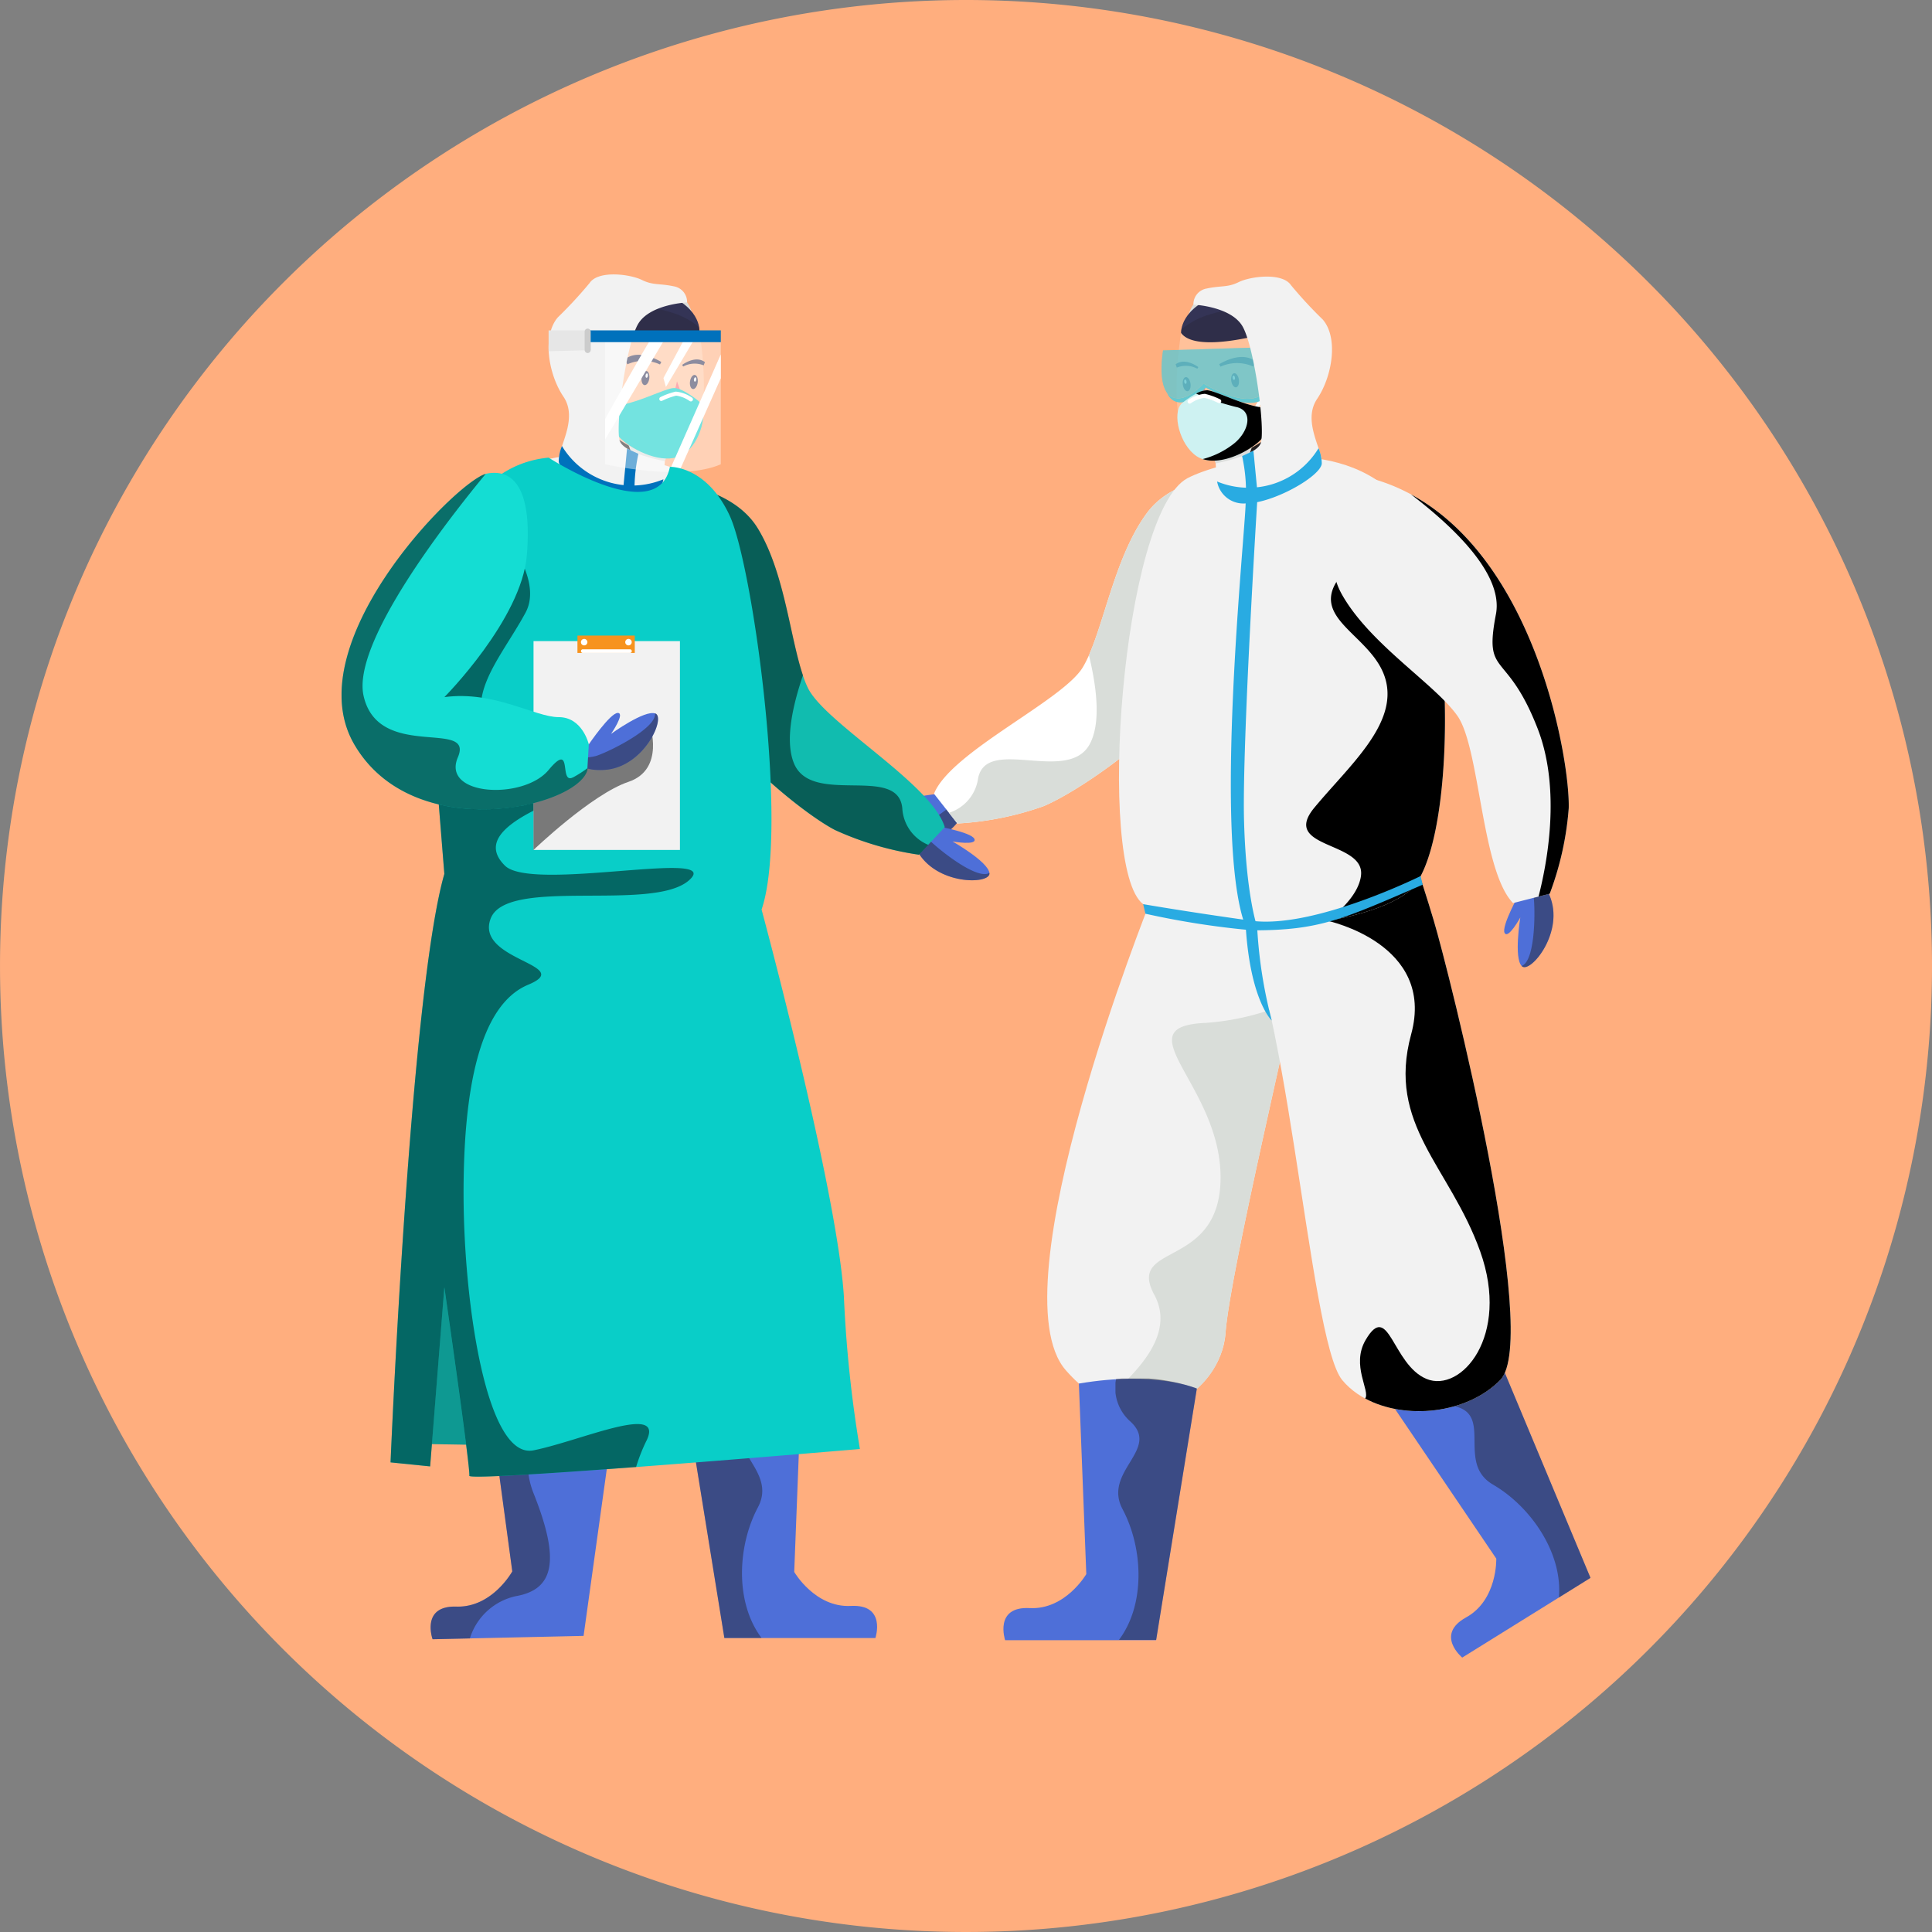 <svg xmlns="http://www.w3.org/2000/svg" xmlns:xlink="http://www.w3.org/1999/xlink" width="169" height="169" viewBox="0 0 169 169">
  <rect x="0" y="0" width="169" height="169" fill="#808080" stroke="none"/>
  <defs>
    <clipPath id="clip-path">
      <rect id="Rectángulo_379561" data-name="Rectángulo 379561" width="109.254" height="120.992" fill="none"/>
    </clipPath>
    <clipPath id="clip-path-3">
      <rect id="Rectángulo_379530" data-name="Rectángulo 379530" width="15.023" height="22.28" fill="none"/>
    </clipPath>
    <clipPath id="clip-path-4">
      <rect id="Rectángulo_379531" data-name="Rectángulo 379531" width="7.118" height="22.86" fill="none"/>
    </clipPath>
    <clipPath id="clip-path-5">
      <rect id="Rectángulo_379532" data-name="Rectángulo 379532" width="16.03" height="49.577" fill="none"/>
    </clipPath>
    <clipPath id="clip-path-6">
      <rect id="Rectángulo_379533" data-name="Rectángulo 379533" width="7.171" height="4.78" fill="none"/>
    </clipPath>
    <clipPath id="clip-path-7">
      <rect id="Rectángulo_379534" data-name="Rectángulo 379534" width="4.068" height="4.711" fill="none"/>
    </clipPath>
    <clipPath id="clip-path-8">
      <rect id="Rectángulo_379535" data-name="Rectángulo 379535" width="2.785" height="7.991" fill="none"/>
    </clipPath>
    <clipPath id="clip-path-9">
      <rect id="Rectángulo_379537" data-name="Rectángulo 379537" width="10.621" height="9.055" fill="none"/>
    </clipPath>
    <clipPath id="clip-path-10">
      <path id="Trazado_826813" data-name="Trazado 826813" d="M226.531,12.622l-.608-1.232a1.646,1.646,0,0,1,.025-.319,6.928,6.928,0,0,1,2.55-1.325c3.863-1.2,6.942-.07,7.744,3.5a10.473,10.473,0,0,1,0,5.016c-.02.01-.039.034-.06.044-1.065.473-4.889-4.809-4.889-4.809Z" transform="translate(-225.922 -9.286)" fill="none"/>
    </clipPath>
    <radialGradient id="radial-gradient" cx="0.512" cy="0.549" r="0.387" gradientTransform="translate(-10.818 18.754) rotate(180) scale(0.972 1)" gradientUnits="objectBoundingBox">
      <stop offset="0" stop-color="#151112"/>
      <stop offset="0.574" stop-color="#151112"/>
      <stop offset="0.798" stop-color="#151112"/>
      <stop offset="1" stop-color="#151112"/>
    </radialGradient>
    <clipPath id="clip-path-11">
      <rect id="Rectángulo_379538" data-name="Rectángulo 379538" width="9.683" height="4.517" fill="none"/>
    </clipPath>
    <clipPath id="clip-path-13">
      <rect id="Rectángulo_379540" data-name="Rectángulo 379540" width="6.467" height="6.16" fill="none"/>
    </clipPath>
    <clipPath id="clip-path-14">
      <rect id="Rectángulo_379541" data-name="Rectángulo 379541" width="12.139" height="35.238" fill="none"/>
    </clipPath>
    <clipPath id="clip-path-15">
      <rect id="Rectángulo_379542" data-name="Rectángulo 379542" width="13.786" height="35.172" fill="none"/>
    </clipPath>
    <clipPath id="clip-path-16">
      <rect id="Rectángulo_379543" data-name="Rectángulo 379543" width="11.302" height="23.131" fill="none"/>
    </clipPath>
    <clipPath id="clip-path-18">
      <rect id="Rectángulo_379545" data-name="Rectángulo 379545" width="15.601" height="49.78" fill="none"/>
    </clipPath>
    <clipPath id="clip-path-19">
      <rect id="Rectángulo_379546" data-name="Rectángulo 379546" width="6.861" height="5.21" fill="none"/>
    </clipPath>
    <clipPath id="clip-path-20">
      <rect id="Rectángulo_379547" data-name="Rectángulo 379547" width="25.512" height="32.732" fill="none"/>
    </clipPath>
    <clipPath id="clip-path-21">
      <rect id="Rectángulo_379548" data-name="Rectángulo 379548" width="4.069" height="4.711" fill="none"/>
    </clipPath>
    <clipPath id="clip-path-23">
      <path id="Trazado_826856" data-name="Trazado 826856" d="M73.645,12.03l.608-1.232a1.642,1.642,0,0,0-.025-.318,6.928,6.928,0,0,0-2.55-1.325c-3.863-1.2-6.942-.07-7.744,3.5a10.471,10.471,0,0,0,0,5.015c.02.011.039.034.06.044,1.065.473,4.889-4.809,4.889-4.809Z" transform="translate(-63.633 -8.693)" fill="none"/>
    </clipPath>
    <radialGradient id="radial-gradient-2" cx="0.451" cy="0.488" r="0.376" gradientTransform="matrix(0, 1, 1.029, 0, -10.933, 10.667)" xlink:href="#radial-gradient"/>
    <clipPath id="clip-path-25">
      <rect id="Rectángulo_379552" data-name="Rectángulo 379552" width="10.122" height="11.88" fill="none"/>
    </clipPath>
    <clipPath id="clip-path-26">
      <rect id="Rectángulo_379554" data-name="Rectángulo 379554" width="26.508" height="85.514" fill="none"/>
    </clipPath>
    <clipPath id="clip-path-27">
      <rect id="Rectángulo_379556" data-name="Rectángulo 379556" width="10.454" height="10.985" fill="none"/>
    </clipPath>
    <clipPath id="clip-path-28">
      <rect id="Rectángulo_379557" data-name="Rectángulo 379557" width="7.048" height="4.954" fill="none"/>
    </clipPath>
    <clipPath id="clip-path-29">
      <rect id="Rectángulo_379558" data-name="Rectángulo 379558" width="21.514" height="29.35" fill="none"/>
    </clipPath>
  </defs>
  <g id="Grupo_1075659" data-name="Grupo 1075659" transform="translate(-1132 -772.993)">
    <g id="Grupo_1075573" data-name="Grupo 1075573" transform="translate(413 -2104.531)">
      <g id="Grupo_1073327" data-name="Grupo 1073327" transform="translate(334 819.524)">
        <g id="Grupo_159182" data-name="Grupo 159182" transform="translate(385.001 2058)">
          <path id="Unión_12" data-name="Unión 12" d="M84.5,0A84.5,84.5,0,1,1,0,84.5,84.5,84.5,0,0,1,84.5,0Z" transform="translate(0 0)" fill="#ffae7e"/>
        </g>
      </g>
    </g>
    <g id="Grupo_1075658" data-name="Grupo 1075658" transform="translate(1161.873 796.997)">
      <g id="Grupo_1075657" data-name="Grupo 1075657" clip-path="url(#clip-path)">
        <g id="Grupo_1075656" data-name="Grupo 1075656">
          <g id="Grupo_1075655" data-name="Grupo 1075655" clip-path="url(#clip-path)">
            <path id="Trazado_826794" data-name="Trazado 826794" d="M281.974,292.549l9.348,13.812s.114,3.623-2.638,5.14-.341,3.517-.341,3.517l11.219-6.974-8.591-20.562s-3.858.511-9,5.067" transform="translate(-190.309 -194.026)" fill="#4e6fd8"/>
            <g id="Grupo_1075578" data-name="Grupo 1075578" transform="translate(94.231 93.456)" opacity="0.45" style="mix-blend-mode: overlay;isolation: isolate">
              <g id="Grupo_1075577" data-name="Grupo 1075577">
                <g id="Grupo_1075576" data-name="Grupo 1075576" clip-path="url(#clip-path-3)">
                  <path id="Trazado_826795" data-name="Trazado 826795" d="M296.361,299.886c-3.275-1.9.144-6.267-3.548-6.888a3.928,3.928,0,0,1-2.947-2.481,16.379,16.379,0,0,1,6.432-3.033l8.591,20.562-2.764,1.718c.348-3.91-2.49-7.98-5.765-9.877" transform="translate(-289.867 -287.483)" fill="#231f20"/>
                </g>
              </g>
            </g>
            <path id="Trazado_826796" data-name="Trazado 826796" d="M198.9,167.85s-13.586,33.888-7.39,40.99,13.606,2.061,13.974-3.227,6.106-29.163,6.032-29.767-.829-8.433-.829-8.433Z" transform="translate(-128.158 -112.99)" fill="#f2f2f2"/>
            <path id="Trazado_826797" data-name="Trazado 826797" d="M210.292,221.135c-2.477-4.624,5.779-2.147,5.8-10.238s-8.6-13.21-1.337-13.54a22.125,22.125,0,0,0,7.694-1.949c-.782,3.973-5.589,24.273-5.925,29.1a7.389,7.389,0,0,1-10.26,6.085c-.377-.786,6.506-4.84,4.033-9.457" transform="translate(-139.197 -131.883)" fill="#d9ddd9"/>
            <path id="Trazado_826798" data-name="Trazado 826798" d="M252.982,153.382s.881,2.256,2.2,6.677,9.413,36.525,5.807,40.178-10.824,3.612-13.82,0-4.842-36.462-9.864-41.724,15.675-5.13,15.675-5.13" transform="translate(-159.632 -103.52)" fill="#f2f2f2"/>
            <path id="Trazado_826799" data-name="Trazado 826799" d="M184.711,297.589l.648,16.665s-1.817,3.137-4.954,2.973-2.147,2.807-2.147,2.807h13.21l3.56-22s-3.547-1.6-10.317-.447" transform="translate(-120.209 -200.565)" fill="#4e6fd8"/>
            <g id="Grupo_1075581" data-name="Grupo 1075581" transform="translate(67.701 96.583)" opacity="0.45" style="mix-blend-mode: overlay;isolation: isolate">
              <g id="Grupo_1075580" data-name="Grupo 1075580">
                <g id="Grupo_1075579" data-name="Grupo 1075579" clip-path="url(#clip-path-4)">
                  <path id="Trazado_826800" data-name="Trazado 826800" d="M208.88,308.531c-1.78-3.341,3.431-5.246.624-7.723a3.928,3.928,0,0,1-1.192-3.663,16.375,16.375,0,0,1,7.064.82l-3.56,22h-3.255c2.36-3.137,2.1-8.091.319-11.432" transform="translate(-208.258 -297.102)" fill="#231f20"/>
                </g>
              </g>
            </g>
            <g id="Grupo_1075584" data-name="Grupo 1075584" transform="translate(86.246 49.862)" style="mix-blend-mode: overlay;isolation: isolate">
              <g id="Grupo_1075583" data-name="Grupo 1075583">
                <g id="Grupo_1075582" data-name="Grupo 1075582" clip-path="url(#clip-path-5)">
                  <path id="Trazado_826801" data-name="Trazado 826801" d="M272.407,153.382s.881,2.256,2.2,6.677,9.413,36.525,5.807,40.178c-2.95,2.989-8.318,3.5-11.813,1.611.474-.647-1.255-2.9.038-5.114,2.044-3.5,2.318,2.147,5.323,3.4s7.363-3.715,4.7-11.156-8.2-11.063-6.037-18.99-7.321-9.925-7.321-9.925l2.029-6.522c2.83-.169,5.074-.154,5.074-.154" transform="translate(-265.304 -153.382)"/>
                </g>
              </g>
            </g>
            <path id="Trazado_826802" data-name="Trazado 826802" d="M151.567,138.661s-3.335.267-3.645.847,1.885.39,1.885.39-3.306,1.5-3.466,2.485,4.623,1.491,6.516-1.466-.91-3.08-1.291-2.256" transform="translate(-98.766 -93.289)" fill="#4e6fd8"/>
            <g id="Grupo_1075587" data-name="Grupo 1075587" transform="translate(47.572 45.082)" opacity="0.45" style="mix-blend-mode: overlay;isolation: isolate">
              <g id="Grupo_1075586" data-name="Grupo 1075586">
                <g id="Grupo_1075585" data-name="Grupo 1075585" clip-path="url(#clip-path-6)">
                  <path id="Trazado_826803" data-name="Trazado 826803" d="M146.342,142.691c0-.01.009-.022.011-.033,1.092.824,5.292-2.095,5.854-2.71a5.348,5.348,0,0,0,.857-1.27c.513.3.742,1.067-.206,2.547-1.893,2.957-6.676,2.45-6.516,1.466" transform="translate(-146.338 -138.678)" fill="#231f20"/>
                </g>
              </g>
            </g>
            <path id="Trazado_826804" data-name="Trazado 826804" d="M188.107,53.905s-7.046-.734-10.04,3.3-3.862,10.59-5.626,13.514-11.553,7.391-13.013,11.056l2.043,2.6a26.963,26.963,0,0,0,7.5-1.5c4.247-1.721,22.813-13.983,19.131-28.974" transform="translate(-107.601 -36.346)" fill="#fff"/>
            <path id="Trazado_826805" data-name="Trazado 826805" d="M163.459,83.44A3.688,3.688,0,0,0,166,80.462c.7-3.825,7.926.55,9.8-3.082,1.006-1.954.516-5.181-.1-7.73,1.434-3.243,2.414-8.851,5.087-12.449,2.994-4.03,10.04-3.3,10.04-3.3C194.51,68.9,175.944,81.158,171.7,82.879a26.969,26.969,0,0,1-7.5,1.5Z" transform="translate(-110.321 -36.346)" fill="#d9ddd9"/>
            <path id="Trazado_826806" data-name="Trazado 826806" d="M215.2,50.922c2.454-1.29,12.416-4.1,18.048,1.383s5.78,31.147,1.334,34.743-19.119,4.25-23.268,1.144-1.858-34.252,3.887-37.271" transform="translate(-141.187 -33.103)" fill="#f2f2f2"/>
            <path id="Trazado_826807" data-name="Trazado 826807" d="M232.093,22.083l-2.244-1.692S225.717,9.547,227.9,6.5s7.5,3.747,7.567,3.951-.708,9.986-.894,9.979a27.494,27.494,0,0,0-2.485,1.649" transform="translate(-153.385 -3.861)" fill="#dbdddb"/>
            <path id="Trazado_826808" data-name="Trazado 826808" d="M242.809,34.826s0,4.585-1.969,5.914c-.126,2.6,6.678,1.771,6.8-.825a2.072,2.072,0,0,1-1.336-1.054,24.116,24.116,0,0,1-.682-3.188Z" transform="translate(-162.545 -23.505)" fill="#f9b28a"/>
            <g id="Grupo_1075590" data-name="Grupo 1075590" transform="translate(79.29 11.321)" style="mix-blend-mode: overlay;isolation: isolate">
              <g id="Grupo_1075589" data-name="Grupo 1075589">
                <g id="Grupo_1075588" data-name="Grupo 1075588" clip-path="url(#clip-path-7)">
                  <path id="Trazado_826809" data-name="Trazado 826809" d="M243.907,39.537a12.257,12.257,0,0,0,.974-4.711l2.816.847s.118.772.279,1.586a11.546,11.546,0,0,1-4.068,2.279" transform="translate(-243.907 -34.826)" fill="#231f20"/>
                </g>
              </g>
            </g>
            <path id="Trazado_826810" data-name="Trazado 826810" d="M314.207,163.326s-1.631,2.922-1.32,3.5,1.372-1.351,1.372-1.351-.588,3.582.141,4.262,3.808-3.016,2.4-6.233-3.066-.955-2.594-.18" transform="translate(-211.145 -109.221)" fill="#4e6fd8"/>
            <g id="Grupo_1075593" data-name="Grupo 1075593" transform="translate(103.233 52.608)" opacity="0.45" style="mix-blend-mode: overlay;isolation: isolate">
              <g id="Grupo_1075592" data-name="Grupo 1075592">
                <g id="Grupo_1075591" data-name="Grupo 1075591" clip-path="url(#clip-path-8)">
                  <path id="Trazado_826811" data-name="Trazado 826811" d="M317.579,169.739c-.008-.007-.013-.02-.021-.027,1.291-.451,1.2-5.564,1-6.373a5.338,5.338,0,0,0-.58-1.419c.532-.261,1.3-.024,2,1.586,1.407,3.217-1.672,6.913-2.4,6.233" transform="translate(-317.558 -161.83)" fill="#231f20"/>
                </g>
              </g>
            </g>
            <path id="Trazado_826812" data-name="Trazado 826812" d="M226.53,8.81l-.608-1.232s-.174-2.28,3.689-3.479,6.942-.07,7.745,3.5-.111,6.423-1.176,6.9-4.889-4.809-4.889-4.809Z" transform="translate(-152.478 -2.455)" fill="#343456"/>
            <g id="Grupo_1075598" data-name="Grupo 1075598" transform="translate(73.444 3.019)" opacity="0.18" style="mix-blend-mode: overlay;isolation: isolate">
              <g id="Grupo_1075597" data-name="Grupo 1075597">
                <g id="Grupo_1075596" data-name="Grupo 1075596" clip-path="url(#clip-path-9)">
                  <g id="Grupo_1075595" data-name="Grupo 1075595" transform="translate(0 0)">
                    <g id="Grupo_1075594" data-name="Grupo 1075594" clip-path="url(#clip-path-10)">
                      <rect id="Rectángulo_379536" data-name="Rectángulo 379536" width="13.168" height="12.797" transform="matrix(0.962, -0.274, 0.274, 0.962, -2.704, 0.03)" fill="url(#radial-gradient)"/>
                    </g>
                  </g>
                </g>
              </g>
            </g>
            <path id="Trazado_826814" data-name="Trazado 826814" d="M225.11,15.686s-1.6,9.391,1.648,10.844,8.61-3.923,8.61-3.923l-.849-1.488s1.572.681,1.648-1.433-.651-3.13-1.565-2.312a2.687,2.687,0,0,0-.963,1.683s-2.161-.937-.858-3.406c0,0-6.323,1.88-7.671.036" transform="translate(-151.665 -10.562)" fill="#ffc19a"/>
            <path id="Trazado_826815" data-name="Trazado 826815" d="M240.06,27.151c.046.34-.066.637-.251.663s-.373-.23-.42-.571.066-.637.251-.662.373.23.42.571" transform="translate(-161.56 -17.938)" fill="#343456"/>
            <path id="Trazado_826816" data-name="Trazado 826816" d="M239.972,27.388c.015.106-.02.2-.078.207s-.117-.072-.131-.178.02-.2.078-.207.116.072.131.178" transform="translate(-161.818 -18.364)" fill="#f2f2f2"/>
            <path id="Trazado_826817" data-name="Trazado 826817" d="M227.036,28.208c.046.34-.066.637-.251.663s-.373-.23-.42-.571.066-.637.251-.662.373.23.42.571" transform="translate(-152.77 -18.652)" fill="#343456"/>
            <path id="Trazado_826818" data-name="Trazado 826818" d="M226.948,28.445c.015.106-.02.2-.078.207s-.117-.072-.131-.178.02-.2.078-.207.116.072.131.178" transform="translate(-153.027 -19.077)" fill="#f2f2f2"/>
            <path id="Trazado_826819" data-name="Trazado 826819" d="M236.173,22.843c.077-.03,1.947-1.237,3.187-.223l-.22.429a3.471,3.471,0,0,0-2.854.014Z" transform="translate(-159.397 -14.993)" fill="#343456"/>
            <path id="Trazado_826820" data-name="Trazado 826820" d="M226.428,23.951c-.046-.022-1.138-.866-1.989-.243l.108.287a2.128,2.128,0,0,1,1.794.1Z" transform="translate(-151.477 -15.846)" fill="#343456"/>
            <path id="Trazado_826821" data-name="Trazado 826821" d="M229.765,29.348l-1.053,2.993s1.6-.16,1.668-.124-.615-2.869-.615-2.869" transform="translate(-154.361 -19.807)" fill="#fc6b76"/>
            <path id="Trazado_826822" data-name="Trazado 826822" d="M245.672,28.753a.35.35,0,0,0,.063-.075l2.045-3.444c.06-.1.036-.2-.054-.22a.287.287,0,0,0-.272.148L245.41,28.6c-.06.1-.036.2.054.22a.252.252,0,0,0,.209-.072" transform="translate(-165.609 -16.879)" fill="#fff"/>
            <path id="Trazado_826823" data-name="Trazado 826823" d="M248.078,39.17a.188.188,0,0,0,.075-.028l2.828-1.873a.182.182,0,0,0-.2-.3l-2.828,1.873a.181.181,0,0,0,.126.331" transform="translate(-167.292 -24.929)" fill="#fff"/>
            <g id="Grupo_1075601" data-name="Grupo 1075601" transform="translate(71.729 6.361)" opacity="0.59">
              <g id="Grupo_1075600" data-name="Grupo 1075600">
                <g id="Grupo_1075599" data-name="Grupo 1075599" clip-path="url(#clip-path-11)">
                  <path id="Trazado_826824" data-name="Trazado 826824" d="M220.78,19.855l9.227-.287s.994,2.713-.51,4.079-5.176-.9-5.176-.9-1.64,1.884-2.878,1.111-.663-4-.663-4" transform="translate(-220.646 -19.568)" fill="#65c8d0"/>
                </g>
              </g>
            </g>
            <g id="Grupo_1075604" data-name="Grupo 1075604" transform="translate(71.729 6.361)" opacity="0.59">
              <g id="Grupo_1075603" data-name="Grupo 1075603">
                <g id="Grupo_1075602" data-name="Grupo 1075602" clip-path="url(#clip-path-11)">
                  <path id="Trazado_826825" data-name="Trazado 826825" d="M220.78,19.855l9.227-.287s.994,2.713-.51,4.079-5.176-.9-5.176-.9-1.64,1.884-2.878,1.111-.663-4-.663-4" transform="translate(-220.646 -19.568)" fill="#65c8d0"/>
                </g>
              </g>
            </g>
            <path id="Trazado_826826" data-name="Trazado 826826" d="M222.436,24.6c1.239.772,2.878-1.111,2.878-1.111s3.672,2.266,5.176.9c1.171-1.064.828-2.938.619-3.719l.1,0s.994,2.713-.51,4.079-5.176-.9-5.176-.9-1.64,1.884-2.878,1.112a1.4,1.4,0,0,1-.525-.667,1.182,1.182,0,0,0,.319.31" transform="translate(-149.91 -13.948)" fill="#65c8d0"/>
            <path id="Trazado_826827" data-name="Trazado 826827" d="M225.278,32.321s1.489-1.238,2.258-1.152,2.854,1.162,4.44,1.452,1.2,2.127-.125,3.2-3.792,2.1-5.268,1.111-2.172-3.759-1.3-4.609" transform="translate(-151.787 -21.034)" fill="#cef2f2"/>
            <g id="Grupo_1075607" data-name="Grupo 1075607" transform="translate(74.759 10.131)" style="mix-blend-mode: overlay;isolation: isolate">
              <g id="Grupo_1075606" data-name="Grupo 1075606">
                <g id="Grupo_1075605" data-name="Grupo 1075605" clip-path="url(#clip-path-13)">
                  <path id="Trazado_826828" data-name="Trazado 826828" d="M233.291,35.818c1.323-1.071,1.711-2.908.125-3.2a22.68,22.68,0,0,1-3.449-1.157,1.931,1.931,0,0,1,.99-.295c.769.086,2.854,1.162,4.44,1.452s1.2,2.127-.125,3.2c-1.174.949-3.246,1.861-4.73,1.369a7.405,7.405,0,0,0,2.749-1.369" transform="translate(-229.968 -31.164)"/>
                </g>
              </g>
            </g>
            <path id="Trazado_826829" data-name="Trazado 826829" d="M230.491,32.939a.181.181,0,0,0,.037-.339,6.209,6.209,0,0,0-1.329-.479,2.89,2.89,0,0,0-1.418.518.181.181,0,1,0,.2.3,2.649,2.649,0,0,1,1.174-.465,6.1,6.1,0,0,1,1.22.446.175.175,0,0,0,.121.013" transform="translate(-153.676 -21.675)" fill="#fff"/>
            <path id="Trazado_826830" data-name="Trazado 826830" d="M231.276,18.368l-.1-1.438s3.447-.637,3.921-1.713-.547-8.7-1.629-10.368-4.236-1.806-4.236-1.806a1.389,1.389,0,0,1,1.175-1.41c1.246-.27,1.8-.069,2.79-.561s3.8-.874,4.571.275a37.647,37.647,0,0,0,2.775,3c1.379,1.588.849,4.955-.491,6.942s.542,4.536.406,5.674-4.306,3.486-6.657,3.473a2.351,2.351,0,0,1-2.523-2.064" transform="translate(-154.71 -0.401)" fill="#f2f2f2"/>
            <path id="Trazado_826831" data-name="Trazado 826831" d="M235.6,49.678a7.163,7.163,0,0,0,8.874-2.91,3.6,3.6,0,0,1,.283,1.354c-.136,1.138-4.306,3.485-6.657,3.473a2.339,2.339,0,0,1-2.5-1.918" transform="translate(-159.009 -31.564)" fill="#29abe2"/>
            <path id="Trazado_826832" data-name="Trazado 826832" d="M240.288,47.911a14.6,14.6,0,0,1,.31,4.141c-.069,2.922-2.887,29.64.008,37.045h1s-.979-2.749-1.15-9.354,1.15-27.8,1.15-27.8v-1.1l-.326-3.395Z" transform="translate(-161.509 -32.021)" fill="#29abe2"/>
            <g id="Grupo_1075610" data-name="Grupo 1075610" transform="translate(84.385 21.301)" style="mix-blend-mode: overlay;isolation: isolate">
              <g id="Grupo_1075609" data-name="Grupo 1075609">
                <g id="Grupo_1075608" data-name="Grupo 1075608" clip-path="url(#clip-path-14)">
                  <path id="Trazado_826833" data-name="Trazado 826833" d="M264.37,96.832c.413-3.07-7.083-2.327-4.078-5.96s7.329-7.3,6.225-11.228-6.961-5.284-3.894-9.082a25.973,25.973,0,0,1,6.1-5.036c4.148,8.105,3.884,29.393-.136,32.644-1.491,1.206-4.135,2.08-7.145,2.593,1.36-1.047,2.73-2.444,2.93-3.931" transform="translate(-259.579 -65.525)"/>
                </g>
              </g>
            </g>
            <path id="Trazado_826834" data-name="Trazado 826834" d="M268.437,53.853S264.921,60,267.4,64.369s8.13,7.808,10.094,10.6,2.1,13.553,4.863,16.369l3.206-.819a26.963,26.963,0,0,0,1.661-7.469c.14-4.58-3.585-26.517-18.787-29.2" transform="translate(-179.875 -36.346)" fill="#f2f2f2"/>
            <g id="Grupo_1075613" data-name="Grupo 1075613" transform="translate(93.567 19.252)" style="mix-blend-mode: overlay;isolation: isolate">
              <g id="Grupo_1075612" data-name="Grupo 1075612">
                <g id="Grupo_1075611" data-name="Grupo 1075611" clip-path="url(#clip-path-15)">
                  <path id="Trazado_826835" data-name="Trazado 826835" d="M287.823,59.221c11.037,5.971,13.905,23.424,13.782,27.453a26.976,26.976,0,0,1-1.661,7.469l-.979.25c.706-2.743,2.021-9.306-.084-14.71-2.723-6.992-4.717-4.376-3.643-9.99.695-3.634-4.065-7.9-7.416-10.471" transform="translate(-287.823 -59.221)"/>
                </g>
              </g>
            </g>
            <path id="Trazado_826836" data-name="Trazado 826836" d="M244.31,175.573a40.636,40.636,0,0,0,1.28,8.191s-1.869-1.727-2.276-8.191Z" transform="translate(-164.216 -118.497)" fill="#29abe2"/>
            <path id="Trazado_826837" data-name="Trazado 826837" d="M239.978,161.9s-9.374,4.66-14.823,3.906-9.448-1.449-9.448-1.449l.2.838a72.721,72.721,0,0,0,9.359,1.453c5.89.006,7.82-.936,14.891-3.991Z" transform="translate(-145.584 -109.272)" fill="#29abe2"/>
            <path id="Trazado_826838" data-name="Trazado 826838" d="M16.859,276.884l7.969.139-3.984-18.316Z" transform="translate(-11.378 -174.606)" fill="#0e9992"/>
            <path id="Trazado_826839" data-name="Trazado 826839" d="M28.878,296.615l2.252,16.673s-1.746,3.177-4.887,3.082-2.084,2.854-2.084,2.854l13.207-.293,3.071-22.072a25.336,25.336,0,0,0-11.56-.244" transform="translate(-16.191 -199.837)" fill="#4e6fd8"/>
            <g id="Grupo_1075616" data-name="Grupo 1075616" transform="translate(7.798 96.256)" opacity="0.45" style="mix-blend-mode: overlay;isolation: isolate">
              <g id="Grupo_1075615" data-name="Grupo 1075615">
                <g id="Grupo_1075614" data-name="Grupo 1075614" clip-path="url(#clip-path-16)">
                  <path id="Trazado_826840" data-name="Trazado 826840" d="M28.878,296.617l2.252,16.673s-1.746,3.177-4.887,3.081-2.084,2.854-2.084,2.854l3.261-.072a5.414,5.414,0,0,1,4.015-3.695c3.382-.59,3.888-3.16,1.551-9.011-1.488-3.724.576-7.78,2.3-10.334a28.294,28.294,0,0,0-6.413.5" transform="translate(-23.989 -296.094)" fill="#231f20"/>
                </g>
              </g>
            </g>
            <path id="Trazado_826841" data-name="Trazado 826841" d="M102.39,297l-.648,16.665s1.817,3.137,4.954,2.973,2.147,2.807,2.147,2.807H95.633l-3.56-22s3.547-1.6,10.317-.447" transform="translate(-62.141 -200.165)" fill="#4e6fd8"/>
            <g id="Grupo_1075619" data-name="Grupo 1075619" transform="translate(29.931 96.417)" opacity="0.45" style="mix-blend-mode: overlay;isolation: isolate">
              <g id="Grupo_1075618" data-name="Grupo 1075618">
                <g id="Grupo_1075617" data-name="Grupo 1075617" clip-path="url(#clip-path-4)">
                  <path id="Trazado_826842" data-name="Trazado 826842" d="M98.568,308.018c1.78-3.341-3.431-5.246-.624-7.723a3.928,3.928,0,0,0,1.192-3.663,16.376,16.376,0,0,0-7.064.82l3.56,22h3.255c-2.36-3.137-2.1-8.091-.319-11.432" transform="translate(-92.073 -296.589)" fill="#231f20"/>
                </g>
              </g>
            </g>
            <path id="Trazado_826843" data-name="Trazado 826843" d="M78.433,167.258s13.586,33.888,7.39,40.99-13.607,2.061-13.974-3.227-6.106-29.163-6.032-29.767.829-8.433.829-8.433Z" transform="translate(-44.421 -112.59)" fill="#f2f2f2"/>
            <path id="Trazado_826844" data-name="Trazado 826844" d="M78.3,220.542c2.477-4.624-5.779-2.147-5.8-10.238s8.6-13.21,1.337-13.54a22.126,22.126,0,0,1-7.694-1.949c.782,3.973,5.59,24.273,5.925,29.1A7.389,7.389,0,0,0,82.334,230c.376-.786-6.506-4.84-4.033-9.457" transform="translate(-44.645 -131.483)" fill="#d9ddd9"/>
            <path id="Trazado_826845" data-name="Trazado 826845" d="M28.461,154.817s-.34,2.4-.612,7-.788,37.71,3.559,40.439,11.364,1.035,13.452-3.168-3.646-36.6.035-42.874-16.433-1.4-16.433-1.4" transform="translate(-18.678 -103.271)" fill="#f2f2f2"/>
            <g id="Grupo_1075622" data-name="Grupo 1075622" transform="translate(8.996 50.533)" style="mix-blend-mode: overlay;isolation: isolate">
              <g id="Grupo_1075621" data-name="Grupo 1075621">
                <g id="Grupo_1075620" data-name="Grupo 1075620" clip-path="url(#clip-path-18)">
                  <path id="Trazado_826846" data-name="Trazado 826846" d="M28.461,156.459s-.34,2.4-.612,7-.788,37.71,3.559,40.439c3.557,2.234,8.9,1.5,11.868-1.141-.61-.521.557-3.109-1.209-4.969-2.793-2.941-1.764,2.621-4.4,4.525s-8.018-1.928-7.13-9.782,5.443-12.649,1.522-19.868,4.85-11.339,4.85-11.339l-3.471-5.883c-2.793.485-4.974,1.013-4.974,1.013" transform="translate(-27.675 -155.446)"/>
                </g>
              </g>
            </g>
            <path id="Trazado_826847" data-name="Trazado 826847" d="M155.238,147.22s3.3.565,3.554,1.17-1.913.22-1.913.22,3.158,1.791,3.229,2.785-4.738,1.071-6.359-2.043,1.182-2.986,1.488-2.132" transform="translate(-103.43 -99.008)" fill="#4e6fd8"/>
            <g id="Grupo_1075625" data-name="Grupo 1075625" transform="translate(49.819 47.789)" opacity="0.45" style="mix-blend-mode: overlay;isolation: isolate">
              <g id="Grupo_1075624" data-name="Grupo 1075624">
                <g id="Grupo_1075623" data-name="Grupo 1075623" clip-path="url(#clip-path-19)">
                  <path id="Trazado_826848" data-name="Trazado 826848" d="M160.11,151.6c0-.011-.007-.022-.008-.033-1.162.722-5.083-2.56-5.588-3.223a5.334,5.334,0,0,1-.74-1.342c-.537.25-.834,1-.023,2.555,1.621,3.115,6.43,3.038,6.359,2.044" transform="translate(-153.25 -147.005)" fill="#231f20"/>
                </g>
              </g>
            </g>
            <path id="Trazado_826849" data-name="Trazado 826849" d="M80.284,55.462s7.083-.1,9.7,4.182,2.9,10.893,4.393,13.963,10.844,8.4,11.971,12.177l-2.268,2.41a26.966,26.966,0,0,1-7.34-2.161c-4.076-2.094-21.47-15.969-16.459-30.571" transform="translate(-53.578 -37.432)" fill="#11bcaf"/>
            <g id="Grupo_1075628" data-name="Grupo 1075628" transform="translate(25.807 18.03)" opacity="0.5" style="mix-blend-mode: overlay;isolation: isolate">
              <g id="Grupo_1075627" data-name="Grupo 1075627">
                <g id="Grupo_1075626" data-name="Grupo 1075626" clip-path="url(#clip-path-20)">
                  <path id="Trazado_826850" data-name="Trazado 826850" d="M104.9,87.328a3.687,3.687,0,0,1-2.267-3.193c-.351-3.872-7.944-.162-9.482-3.948-.827-2.036-.05-5.206.793-7.69-1.138-3.358-1.612-9.031-3.952-12.855-2.621-4.282-9.7-4.182-9.7-4.182-5.01,14.6,12.383,28.476,16.459,30.571a26.966,26.966,0,0,0,7.34,2.161Z" transform="translate(-79.385 -55.461)"/>
                </g>
              </g>
            </g>
            <path id="Trazado_826851" data-name="Trazado 826851" d="M47.82,50.329c-2.454-1.29-12.416-4.1-18.048,1.383s-5.78,31.147-1.334,34.743,19.119,4.25,23.268,1.144,1.858-34.252-3.887-37.271" transform="translate(-17.08 -32.702)" fill="#f2f2f2"/>
            <path id="Trazado_826852" data-name="Trazado 826852" d="M73.086,21.49,75.33,19.8S79.462,8.954,77.274,5.911s-7.5,3.747-7.567,3.951.708,9.986.894,9.979a27.426,27.426,0,0,1,2.485,1.649" transform="translate(-47.043 -3.46)" fill="#dbdddb"/>
            <path id="Trazado_826853" data-name="Trazado 826853" d="M65.289,34.234s0,4.585,1.969,5.914c.126,2.6-6.678,1.771-6.8-.825a2.073,2.073,0,0,0,1.336-1.054,24.151,24.151,0,0,0,.681-3.188Z" transform="translate(-40.802 -23.105)" fill="#f9b28a"/>
            <g id="Grupo_1075631" data-name="Grupo 1075631" transform="translate(21.392 11.129)" style="mix-blend-mode: overlay;isolation: isolate">
              <g id="Grupo_1075630" data-name="Grupo 1075630">
                <g id="Grupo_1075629" data-name="Grupo 1075629" clip-path="url(#clip-path-21)">
                  <path id="Trazado_826854" data-name="Trazado 826854" d="M69.872,38.945a12.257,12.257,0,0,1-.974-4.711l-2.816.847s-.118.772-.279,1.586a11.546,11.546,0,0,0,4.068,2.279" transform="translate(-65.804 -34.234)" fill="#231f20"/>
                </g>
              </g>
            </g>
            <path id="Trazado_826855" data-name="Trazado 826855" d="M71.322,8.217l.608-1.232s.173-2.28-3.689-3.479-6.942-.07-7.744,3.5.111,6.423,1.176,6.9S66.561,9.1,66.561,9.1Z" transform="translate(-40.624 -2.055)" fill="#343456"/>
            <g id="Grupo_1075636" data-name="Grupo 1075636" transform="translate(20.686 2.826)" opacity="0.18" style="mix-blend-mode: overlay;isolation: isolate">
              <g id="Grupo_1075635" data-name="Grupo 1075635">
                <g id="Grupo_1075634" data-name="Grupo 1075634" clip-path="url(#clip-path-9)">
                  <g id="Grupo_1075633" data-name="Grupo 1075633" transform="translate(0 0)">
                    <g id="Grupo_1075632" data-name="Grupo 1075632" clip-path="url(#clip-path-23)">
                      <rect id="Rectángulo_379549" data-name="Rectángulo 379549" width="12.796" height="13.168" transform="translate(-2.846 8.729) rotate(-74.097)" fill="url(#radial-gradient-2)"/>
                    </g>
                  </g>
                </g>
              </g>
            </g>
            <path id="Trazado_826857" data-name="Trazado 826857" d="M73.334,15.093s1.6,9.391-1.648,10.844-8.61-3.923-8.61-3.923l.849-1.488s-1.572.681-1.648-1.433.65-3.13,1.565-2.312a2.687,2.687,0,0,1,.963,1.683s2.161-.937.858-3.406c0,0,6.323,1.88,7.671.036" transform="translate(-42.028 -10.162)" fill="#ffc19a"/>
            <path id="Trazado_826858" data-name="Trazado 826858" d="M80.73,26.559c-.046.341.066.637.251.663s.373-.23.42-.571-.066-.637-.251-.662-.373.23-.42.571" transform="translate(-54.479 -17.539)" fill="#343456"/>
            <path id="Trazado_826859" data-name="Trazado 826859" d="M81.805,26.8c-.015.106.02.2.078.207s.116-.072.131-.178-.02-.2-.078-.207-.116.072-.131.178" transform="translate(-55.209 -17.964)" fill="#f2f2f2"/>
            <path id="Trazado_826860" data-name="Trazado 826860" d="M93.754,27.616c-.046.34.066.637.251.663s.373-.23.42-.571-.066-.637-.251-.662-.373.23-.42.571" transform="translate(-63.269 -18.252)" fill="#343456"/>
            <path id="Trazado_826861" data-name="Trazado 826861" d="M94.829,27.852c-.015.106.02.2.078.207s.117-.072.131-.178-.02-.2-.078-.207-.116.072-.131.178" transform="translate(-63.999 -18.677)" fill="#f2f2f2"/>
            <path id="Trazado_826862" data-name="Trazado 826862" d="M79.434,22.251c-.077-.03-1.947-1.237-3.187-.223l.219.429a3.471,3.471,0,0,1,2.854.014Z" transform="translate(-51.46 -14.594)" fill="#343456"/>
            <path id="Trazado_826863" data-name="Trazado 826863" d="M91.669,23.358c.046-.022,1.138-.866,1.989-.243l-.108.287a2.128,2.128,0,0,0-1.794.1Z" transform="translate(-61.869 -15.446)" fill="#343456"/>
            <path id="Trazado_826864" data-name="Trazado 826864" d="M88.989,28.755l1.053,2.993s-1.6-.16-1.668-.124.615-2.869.615-2.869" transform="translate(-59.642 -19.407)" fill="#fc6b76"/>
            <path id="Trazado_826865" data-name="Trazado 826865" d="M71.495,28.16a.35.35,0,0,1-.063-.075L69.387,24.64c-.06-.1-.036-.2.054-.22a.287.287,0,0,1,.271.148l2.045,3.444c.06.1.036.2-.054.22a.252.252,0,0,1-.209-.072" transform="translate(-46.808 -16.479)" fill="#fff"/>
            <path id="Trazado_826866" data-name="Trazado 826866" d="M67.526,38.578a.184.184,0,0,1-.074-.028l-2.828-1.873a.182.182,0,0,1,.2-.3l2.828,1.873a.181.181,0,0,1-.126.331" transform="translate(-43.561 -24.53)" fill="#fff"/>
            <path id="Trazado_826867" data-name="Trazado 826867" d="M80.1,31.728s-1.489-1.238-2.258-1.152-2.855,1.162-4.44,1.452-1.2,2.127.125,3.2,3.792,2.1,5.268,1.111,2.172-3.759,1.3-4.609" transform="translate(-48.841 -20.633)" fill="#09cec8"/>
            <path id="Trazado_826868" data-name="Trazado 826868" d="M85.646,32.346a.181.181,0,0,1-.036-.339,6.2,6.2,0,0,1,1.329-.479,2.89,2.89,0,0,1,1.418.518.181.181,0,1,1-.2.3,2.649,2.649,0,0,0-1.174-.465,6.108,6.108,0,0,0-1.22.446.175.175,0,0,1-.121.013" transform="translate(-57.71 -21.275)" fill="#fff"/>
            <path id="Trazado_826869" data-name="Trazado 826869" d="M65.785,17.775l.1-1.438s-3.447-.637-3.921-1.713.547-8.7,1.629-10.368,4.236-1.806,4.236-1.806a1.389,1.389,0,0,0-1.175-1.41C65.41.771,64.857.972,63.866.48S60.07-.395,59.3.755a37.606,37.606,0,0,1-2.775,3c-1.379,1.588-.849,4.955.491,6.942s-.542,4.536-.406,5.674,4.306,3.486,6.657,3.473a2.351,2.351,0,0,0,2.523-2.064" transform="translate(-37.6 0)" fill="#f2f2f2"/>
            <path id="Trazado_826870" data-name="Trazado 826870" d="M67.6,49.085a7.163,7.163,0,0,1-8.874-2.91,3.6,3.6,0,0,0-.283,1.354c.136,1.138,4.305,3.485,6.657,3.473a2.339,2.339,0,0,0,2.5-1.918" transform="translate(-39.442 -31.164)" fill="#0071bc"/>
            <path id="Trazado_826871" data-name="Trazado 826871" d="M77.162,47.318a14.6,14.6,0,0,0-.31,4.141c.069,2.922,2.887,29.64-.008,37.045h-1s.979-2.749,1.15-9.354-1.15-27.8-1.15-27.8v-1.1l.325-3.395Z" transform="translate(-51.191 -31.62)" fill="#0071bc"/>
            <g id="Grupo_1075639" data-name="Grupo 1075639" transform="translate(8.227 21.108)" style="mix-blend-mode: overlay;isolation: isolate">
              <g id="Grupo_1075638" data-name="Grupo 1075638">
                <g id="Grupo_1075637" data-name="Grupo 1075637" clip-path="url(#clip-path-14)">
                  <path id="Trazado_826872" data-name="Trazado 826872" d="M32.655,96.24c-.413-3.07,7.083-2.327,4.078-5.96s-7.329-7.3-6.225-11.229,6.962-5.284,3.894-9.082a25.973,25.973,0,0,0-6.1-5.036c-4.148,8.105-3.884,29.393.136,32.644,1.491,1.206,4.135,2.08,7.145,2.593-1.36-1.047-2.73-2.444-2.93-3.931" transform="translate(-25.307 -64.933)"/>
                </g>
              </g>
            </g>
            <path id="Trazado_826873" data-name="Trazado 826873" d="M73.19,174.981a40.637,40.637,0,0,1-1.28,8.191s1.869-1.727,2.276-8.191Z" transform="translate(-48.533 -118.097)" fill="#29abe2"/>
            <path id="Trazado_826874" data-name="Trazado 826874" d="M31.488,161.312s9.374,4.66,14.823,3.906,9.448-1.449,9.448-1.449l-.2.838a72.724,72.724,0,0,1-9.36,1.453c-5.89.006-7.82-.936-14.891-3.991Z" transform="translate(-21.132 -108.872)" fill="#29abe2"/>
            <g id="Grupo_1075642" data-name="Grupo 1075642" transform="translate(23.055 5.409)" opacity="0.43">
              <g id="Grupo_1075641" data-name="Grupo 1075641">
                <g id="Grupo_1075640" data-name="Grupo 1075640" clip-path="url(#clip-path-25)">
                  <path id="Trazado_826875" data-name="Trazado 826875" d="M70.921,16.639v11.2s6.67,1.521,10.122,0V17.153Z" transform="translate(-70.921 -16.639)" fill="#fff"/>
                </g>
              </g>
            </g>
            <path id="Trazado_826876" data-name="Trazado 826876" d="M92.631,21.531,88.09,31.815c.294.006.59,0,.884,0l3.657-8.2Z" transform="translate(-59.453 -14.532)" fill="#fff"/>
            <path id="Trazado_826877" data-name="Trazado 826877" d="M89.254,17.758l-.851-.043-1.775,3.307.218.781Z" transform="translate(-58.467 -11.956)" fill="#fff"/>
            <path id="Trazado_826878" data-name="Trazado 826878" d="M70.922,24.313V26.1l5.209-8.772-1.185-.06c-.9,1.453-2.773,4.8-4.024,7.045" transform="translate(-47.866 -11.654)" fill="#fff"/>
            <path id="Trazado_826879" data-name="Trazado 826879" d="M59.415,16.78l-3.7.106V15.058H59.36Z" transform="translate(-37.6 -10.163)" fill="#e6e6e6"/>
            <rect id="Rectángulo_379553" data-name="Rectángulo 379553" width="11.786" height="1.029" transform="translate(21.392 4.895)" fill="#0071bc"/>
            <path id="Trazado_826880" data-name="Trazado 826880" d="M65.692,16.72h0a.264.264,0,0,1-.263-.263V14.847a.263.263,0,0,1,.527,0v1.609a.264.264,0,0,1-.263.263" transform="translate(-44.159 -9.843)" fill="#ccc"/>
            <path id="Trazado_826881" data-name="Trazado 826881" d="M27.02,49.291s9.522,6.177,10.617.808c0,0,3.2-.121,5.231,4.277S48.059,81.8,45.655,88.825c0,0,6.614,24.485,7.2,33.848a109.432,109.432,0,0,0,1.4,13.341s-34.274,2.926-34.165,2.341-2.187-16.5-2.187-16.5l-1.242,15.682-3.463-.351s1.707-41.045,4.706-51.477c0,0-.8-9.923-1.242-15.795s.79-19.688,10.356-20.621" transform="translate(-8.909 -33.267)" fill="#09cec8"/>
            <g id="Grupo_1075645" data-name="Grupo 1075645" transform="translate(4.291 19.65)" opacity="0.5" style="mix-blend-mode: overlay;isolation: isolate">
              <g id="Grupo_1075644" data-name="Grupo 1075644">
                <g id="Grupo_1075643" data-name="Grupo 1075643" clip-path="url(#clip-path-26)">
                  <path id="Trazado_826882" data-name="Trazado 826882" d="M35.575,142.842c1.68-3.394-5.776,0-9.869.819s-6.089-12.756-6.119-22.236,1.434-16.735,5.647-18.491-4.681-2.107-3.277-5.791,14.161-.529,17.351-3.347-13.723,1.063-16.1-1.278.859-4.33,5.667-6.2-2.947-1.279-6.375-4.661S22.777,74.5,25,70.4c1.714-3.158-2.429-7.93-4.419-9.952-3.706,4.735-4.229,12.846-3.918,16.994.44,5.872,1.242,15.795,1.242,15.795-3,10.432-4.705,51.477-4.705,51.477l3.463.351,1.242-15.682s2.3,15.916,2.187,16.5c-.049.265,6.927-.188,14.587-.764a15.134,15.134,0,0,1,.895-2.279" transform="translate(-13.2 -60.448)"/>
                </g>
              </g>
            </g>
            <rect id="Rectángulo_379555" data-name="Rectángulo 379555" width="12.807" height="18.267" transform="translate(16.797 32.077)" fill="#f2f2f2"/>
            <g id="Grupo_1075648" data-name="Grupo 1075648" transform="translate(16.797 39.359)" opacity="0.5" style="mix-blend-mode: overlay;isolation: isolate">
              <g id="Grupo_1075647" data-name="Grupo 1075647">
                <g id="Grupo_1075646" data-name="Grupo 1075646" clip-path="url(#clip-path-27)">
                  <path id="Trazado_826883" data-name="Trazado 826883" d="M61.83,121.074l-2.795,2.3-7.365,1.4v7.284s5.068-4.864,8.306-5.957,1.854-5.028,1.854-5.028" transform="translate(-51.67 -121.074)"/>
                </g>
              </g>
            </g>
            <path id="Trazado_826884" data-name="Trazado 826884" d="M64.48,120.746s1.882-2.766,2.54-2.749-.593,1.832-.593,1.832,2.939-2.131,3.874-1.783-.991,4.755-4.5,4.938-2.227-2.314-1.322-2.238" transform="translate(-42.848 -79.638)" fill="#4e6fd8"/>
            <g id="Grupo_1075651" data-name="Grupo 1075651" transform="translate(20.639 38.402)" opacity="0.45" style="mix-blend-mode: overlay;isolation: isolate">
              <g id="Grupo_1075650" data-name="Grupo 1075650">
                <g id="Grupo_1075649" data-name="Grupo 1075649" clip-path="url(#clip-path-28)">
                  <path id="Trazado_826885" data-name="Trazado 826885" d="M70.3,118.133c-.01,0-.023,0-.034-.007.176,1.357-4.438,3.563-5.251,3.747a5.336,5.336,0,0,1-1.528.117c0,.592.56,1.172,2.315,1.081,3.506-.183,5.432-4.59,4.5-4.938" transform="translate(-63.487 -118.127)" fill="#231f20"/>
                </g>
              </g>
            </g>
            <path id="Trazado_826886" data-name="Trazado 826886" d="M21.632,77.144S21.085,74.76,19,74.763s-5.627-2.337-10-1.752c0,0,6.744-6.788,7.212-12.405S15.155,52.985,12.7,53.46-4.038,68.285,1.112,77.144,20.619,82.682,21.5,79.391Z" transform="translate(0 -36.036)" fill="#14ddd3"/>
            <g id="Grupo_1075654" data-name="Grupo 1075654" transform="translate(0 17.446)" opacity="0.5" style="mix-blend-mode: overlay;isolation: isolate">
              <g id="Grupo_1075653" data-name="Grupo 1075653">
                <g id="Grupo_1075652" data-name="Grupo 1075652" clip-path="url(#clip-path-29)">
                  <path id="Trazado_826887" data-name="Trazado 826887" d="M20.243,80.218c-1.26.642.061-3.277-2.133-.642s-9.392,2.28-7.932-1.113-6.96.351-8.248-5.383c-1.053-4.693,7.531-15.6,10.686-19.413-2.67.751-16.6,14.9-11.5,23.662,5.15,8.858,19.507,5.538,20.393,2.248l.01-.172a9.854,9.854,0,0,1-1.27.814" transform="translate(0 -53.666)"/>
                </g>
              </g>
            </g>
            <rect id="Rectángulo_379559" data-name="Rectángulo 379559" width="5.014" height="1.521" transform="translate(20.639 31.592)" fill="#f7931e"/>
            <path id="Trazado_826888" data-name="Trazado 826888" d="M68.723,101.194H64.6a.161.161,0,0,1,0-.322h4.123a.161.161,0,1,1,0,.322" transform="translate(-43.491 -68.08)" fill="#fff"/>
            <path id="Trazado_826889" data-name="Trazado 826889" d="M65,98.365a.283.283,0,1,1-.283-.283.283.283,0,0,1,.283.283" transform="translate(-43.491 -66.197)" fill="#fff"/>
            <path id="Trazado_826890" data-name="Trazado 826890" d="M76.915,98.365a.283.283,0,1,1-.283-.283.283.283,0,0,1,.283.283" transform="translate(-51.529 -66.197)" fill="#fff"/>
          </g>
        </g>
      </g>
    </g>
  </g>
</svg>

